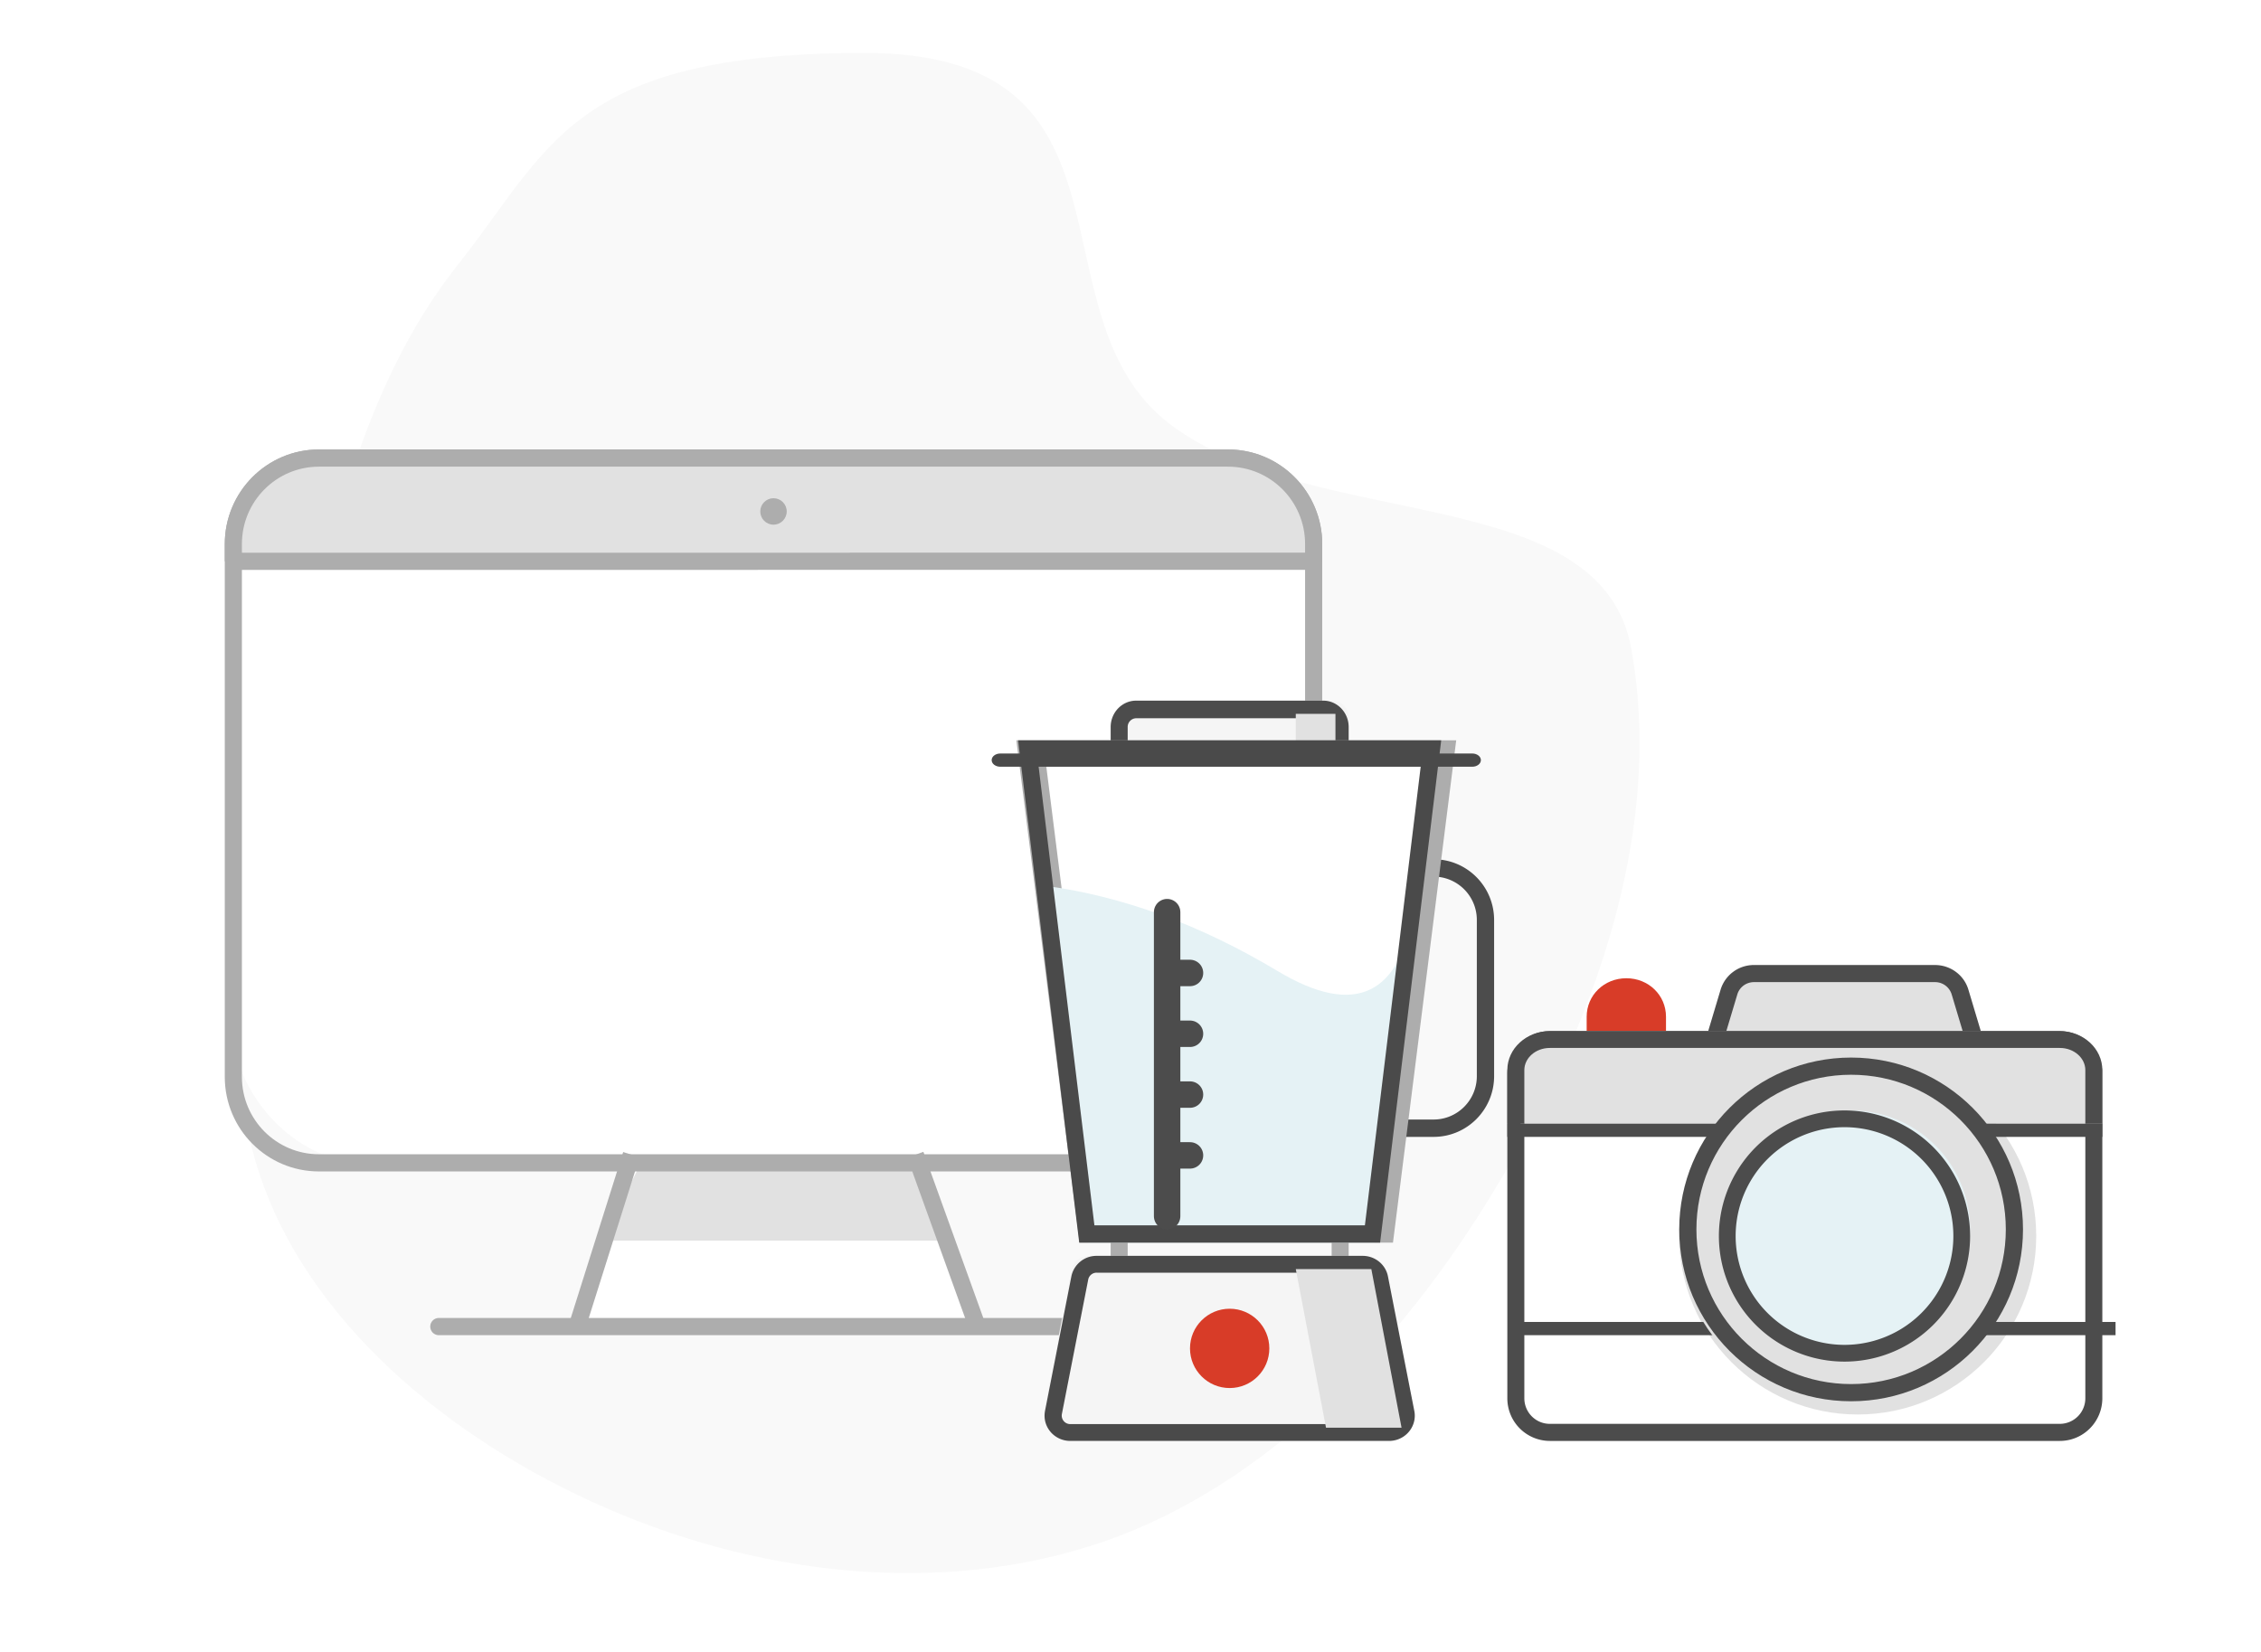 <svg width="171" height="125" viewBox="0 0 171 125" xmlns="http://www.w3.org/2000/svg">
    <g fill="none" fillRule="evenodd">
        <path fill="#FFF" fillRule="nonzero" d="M0 0h171v125H0z"/>
        <path d="M88.479 32.083c11 8.3 32.749 4.23 34.92 17.125 2.316 13.044-2.316 27.125-9.553 39.427-7.237 12.451-17.225 22.975-29.239 27.57-12.158 4.595-26.343 3.26-38.647-2.075-12.303-5.336-22.725-14.378-26.344-25.346-3.618-10.969-.434-23.716 2.461-35.87 2.895-12.155 5.356-23.716 12.448-32.757C41.618 11.263 43.072 4.074 65.211 4c22.14-.074 12.412 19.782 23.268 28.083z" fill="#F9F9F9" fillRule="nonzero"/>
        <g transform="translate(17 34)" fillRule="nonzero">
            <path fill="#FFF" d="m26.55 66.35 3.804-13.01h22.283l4.347 13.01"/>
            <path fill="#E1E1E1" d="m28.492 59.845 3.319-6.505h19.438l3.793 6.505"/>
            <rect fill="#FFF" x=".648" y=".65" width="81.705" height="53.313" rx="10"/>
            <path d="M75.877 0C79.81 0 83 3.204 83 7.155V47.46c0 3.952-3.19 7.155-7.123 7.155H7.123C3.19 54.614 0 51.411 0 47.46V7.155C0 3.204 3.19 0 7.123 0h68.754zm0 1.301H7.123c-3.219 0-5.828 2.621-5.828 5.854V47.46c0 3.233 2.61 5.854 5.828 5.854h68.754c3.219 0 5.828-2.62 5.828-5.854V7.155c0-3.233-2.61-5.854-5.828-5.854z" fill="#ADADAD"/>
            <path d="M.648 8.456v-1.3C.648 3.562 3.547.65 7.123.65h68.754c3.576 0 6.475 2.913 6.475 6.505v1.301" fill="#E1E1E1"/>
            <path d="M75.877 0C79.81 0 83 3.204 83 7.155v1.301h-1.295v-1.3c0-3.234-2.61-5.855-5.828-5.855H7.123c-3.219 0-5.828 2.621-5.828 5.854v1.301H0v-1.3C0 3.203 3.19 0 7.123 0h68.754z" fill="#ADADAD"/>
            <path fill="#FFF" d="m52.447 53.964 4.273 11.847"/>
            <path fill="#ADADAD" d="m52.836 53.13.22.612 4.272 11.847.22.612-1.217.443-.22-.611-4.272-11.848-.221-.611z"/>
            <path fill="#FFF" d="m26.814 65.811 3.739-11.847"/>
            <path fill="#ADADAD" d="m30.131 53.147 1.235.393-.196.62-3.738 11.848-.196.62-1.234-.393.195-.62 3.738-11.848zM82.886 7.806v1.3h-.647L.915 9.11H.267v-1.3h.648l81.324-.003z"/>
            <circle fill="#ADADAD" cx="41.5" cy="4.689" r="1"/>
            <path d="M66.698 65.699c.357 0 .647.291.647.65 0 .36-.29.651-.647.651h-50.51a.649.649 0 0 1-.647-.65c0-.36.29-.651.648-.651h50.509z" fill="#ADADAD"/>
        </g>
        <path d="M101.667 93v3m-17.334 0v-3" fill="#FFF" fillRule="nonzero"/>
        <path d="M102 93v3h-1.286v-3H102zm-16.714 0v3H84v-3h1.286z" fill="#ADADAD" fillRule="nonzero"/>
        <path d="M85 56v-1.8c0-.663.585-1.2 1.308-1.2h14.384c.723 0 1.308.537 1.308 1.2V56" fill="#F5F5F5" fillRule="nonzero"/>
        <path d="M100.071 53c1.066 0 1.929.895 1.929 2v2h-1.286v-2a.655.655 0 0 0-.643-.667H85.93a.655.655 0 0 0-.643.667v2H84v-2c0-1.105.863-2 1.929-2h14.142z" fill="#4C4C4C" fillRule="nonzero"/>
        <path fill="#E1E1E1" fillRule="nonzero" d="M98 54h3v3h-3z"/>
        <path d="M82.328 95h20.343c.63 0 1.17.443 1.289 1.055l2.016 10.4a1.3 1.3 0 0 1-1.288 1.545H80.312a1.306 1.306 0 0 1-1.288-1.545l2.016-10.4A1.309 1.309 0 0 1 82.328 95z" fill="#F5F5F5" fillRule="nonzero"/>
        <path d="M103.06 95c.932 0 1.734.65 1.91 1.549l1.995 10.182c.202 1.035-.489 2.036-1.544 2.235a1.983 1.983 0 0 1-.368.034H80.946c-1.075 0-1.946-.855-1.946-1.91 0-.12.012-.24.035-.36l1.994-10.181A1.937 1.937 0 0 1 82.94 95h20.12zm0 1.273H82.94a.646.646 0 0 0-.637.516l-1.994 10.182a.643.643 0 0 0 .637.756h24.107a.637.637 0 0 0 .637-.756l-1.994-10.182a.646.646 0 0 0-.637-.516z" fill="#4A4A4A" fillRule="nonzero"/>
        <path fill="#E1E1E1" fillRule="nonzero" d="M98 96h5.714L106 108h-5.714z"/>
        <path d="M108.423 65c2.528 0 4.577 2.057 4.577 4.594v11.812c0 2.537-2.05 4.594-4.577 4.594h-7.846C98.049 86 96 83.943 96 81.406V69.594C96 67.057 98.05 65 100.577 65h7.846zm0 1.313h-7.846a3.275 3.275 0 0 0-3.27 3.28v11.813a3.275 3.275 0 0 0 3.27 3.281h7.846c1.806 0 3.27-1.469 3.27-3.28V69.593a3.275 3.275 0 0 0-3.27-3.281z" fill="#4C4C4C" fillRule="nonzero"/>
        <path stroke="#ADADAD" stroke-width="2" fill="#FFF" fillRule="nonzero" d="M78 57h31l-4.531 36H82.531z"/>
        <path d="M107 68.459 103.915 94H82.291L79 67c5.876.783 11.753 2.935 17.629 6.457 5.876 3.521 9.333 1.855 10.371-4.998z" fill="#E5F2F5" fillRule="nonzero"/>
        <path d="m109 56-.09.735-4.462 36.69-.07.575H81.622l-.07-.575-4.463-36.69L77 56h32zm-1.469 1.31H78.468l4.303 35.38h20.457l4.303-35.38z" fill="#4A4A4A" fillRule="nonzero"/>
        <path d="M88.27 69v23m0-18.4H90m-1.73 4.6H90m-1.73 4.6H90m-1.73 4.6H90" stroke="#4C4C4C" stroke-width="2" stroke-linecap="round"/>
        <path d="M111.35 57c.36 0 .65.224.65.5s-.29.5-.65.5h-35.7c-.36 0-.65-.224-.65-.5s.29-.5.65-.5h35.7z" fill="#4A4A4A" fillRule="nonzero"/>
        <circle fill="#D83C28" fillRule="nonzero" cx="93" cy="102" r="3"/>
        <path d="M123.001 74c1.68 0 2.999 1.282 2.999 2.912V78h-6v-1.088c0-1.63 1.321-2.912 3.001-2.912z" fill="#D83C28" fillRule="nonzero"/>
        <path d="m130 78 1.09-3.654A1.897 1.897 0 0 1 132.913 73h13.174c.843 0 1.585.548 1.823 1.346L149 78" fill="#E1E1E1" fillRule="nonzero"/>
        <path d="M146.343 73c1.167 0 2.195.755 2.525 1.855l1.132 3.78-1.262.365-1.133-3.78a1.313 1.313 0 0 0-1.262-.927h-13.686c-.584 0-1.098.377-1.262.928L130.262 79 129 78.635l1.132-3.78A2.626 2.626 0 0 1 132.657 73h13.686z" fill="#4C4C4C" fillRule="nonzero"/>
        <rect fill="#FFF" fillRule="nonzero" x="115" y="78" width="44" height="30" rx="4"/>
        <path d="M155.786 78A3.222 3.222 0 0 1 159 81.23v24.54c0 1.784-1.44 3.23-3.214 3.23h-38.572a3.222 3.222 0 0 1-3.214-3.23V81.23c0-1.784 1.44-3.23 3.214-3.23h38.572zm0 1.292h-38.572a1.933 1.933 0 0 0-1.928 1.937v24.542c0 1.07.863 1.937 1.928 1.937h38.572a1.933 1.933 0 0 0 1.928-1.937V81.229c0-1.07-.863-1.937-1.928-1.937z" fill="#4C4C4C" fillRule="nonzero"/>
        <path d="M159 85v-3.818c0-1.205-1.159-2.182-2.588-2.182h-38.824c-1.43 0-2.588.977-2.588 2.182V85" fill="#E1E1E1" fillRule="nonzero"/>
        <path d="M115.286 85v-4.05c0-.912.85-1.677 1.928-1.677h38.572c1.078 0 1.928.765 1.928 1.677V85H159v-4.05c0-1.643-1.452-2.95-3.214-2.95h-38.572c-1.762 0-3.214 1.307-3.214 2.95V85h1.286z" fill="#4C4C4C" fillRule="nonzero"/>
        <circle fill="#E1E1E1" fillRule="nonzero" cx="140.5" cy="93.5" r="13.5"/>
        <path fill="#FFF" fillRule="nonzero" d="M115 85.5h44"/>
        <path fill="#4C4C4C" fillRule="nonzero" d="M159 85v1h-45v-1z"/>
        <path fill="#FFF" fillRule="nonzero" d="M116 100.5h43"/>
        <path fill="#4C4C4C" fillRule="nonzero" d="M160 100v1h-45v-1z"/>
        <circle fill="#E1E1E1" fillRule="nonzero" cx="139.5" cy="93.5" r="12.5"/>
        <path d="M140 80c7.18 0 13 5.82 13 13s-5.82 13-13 13-13-5.82-13-13 5.82-13 13-13zm0 1.3c-6.462 0-11.7 5.238-11.7 11.7 0 6.462 5.238 11.7 11.7 11.7 6.462 0 11.7-5.238 11.7-11.7 0-6.462-5.238-11.7-11.7-11.7z" fill="#4C4C4C" fillRule="nonzero"/>
        <circle fill="#E5F2F5" fillRule="nonzero" cx="140" cy="93" r="9"/>
        <path d="M139.5 84a9.5 9.5 0 1 1 0 19 9.5 9.5 0 0 1 0-19zm0 1.267a8.233 8.233 0 1 0 0 16.466 8.233 8.233 0 0 0 0-16.466z" fill="#4C4C4C" fillRule="nonzero"/>
    </g>
</svg>
